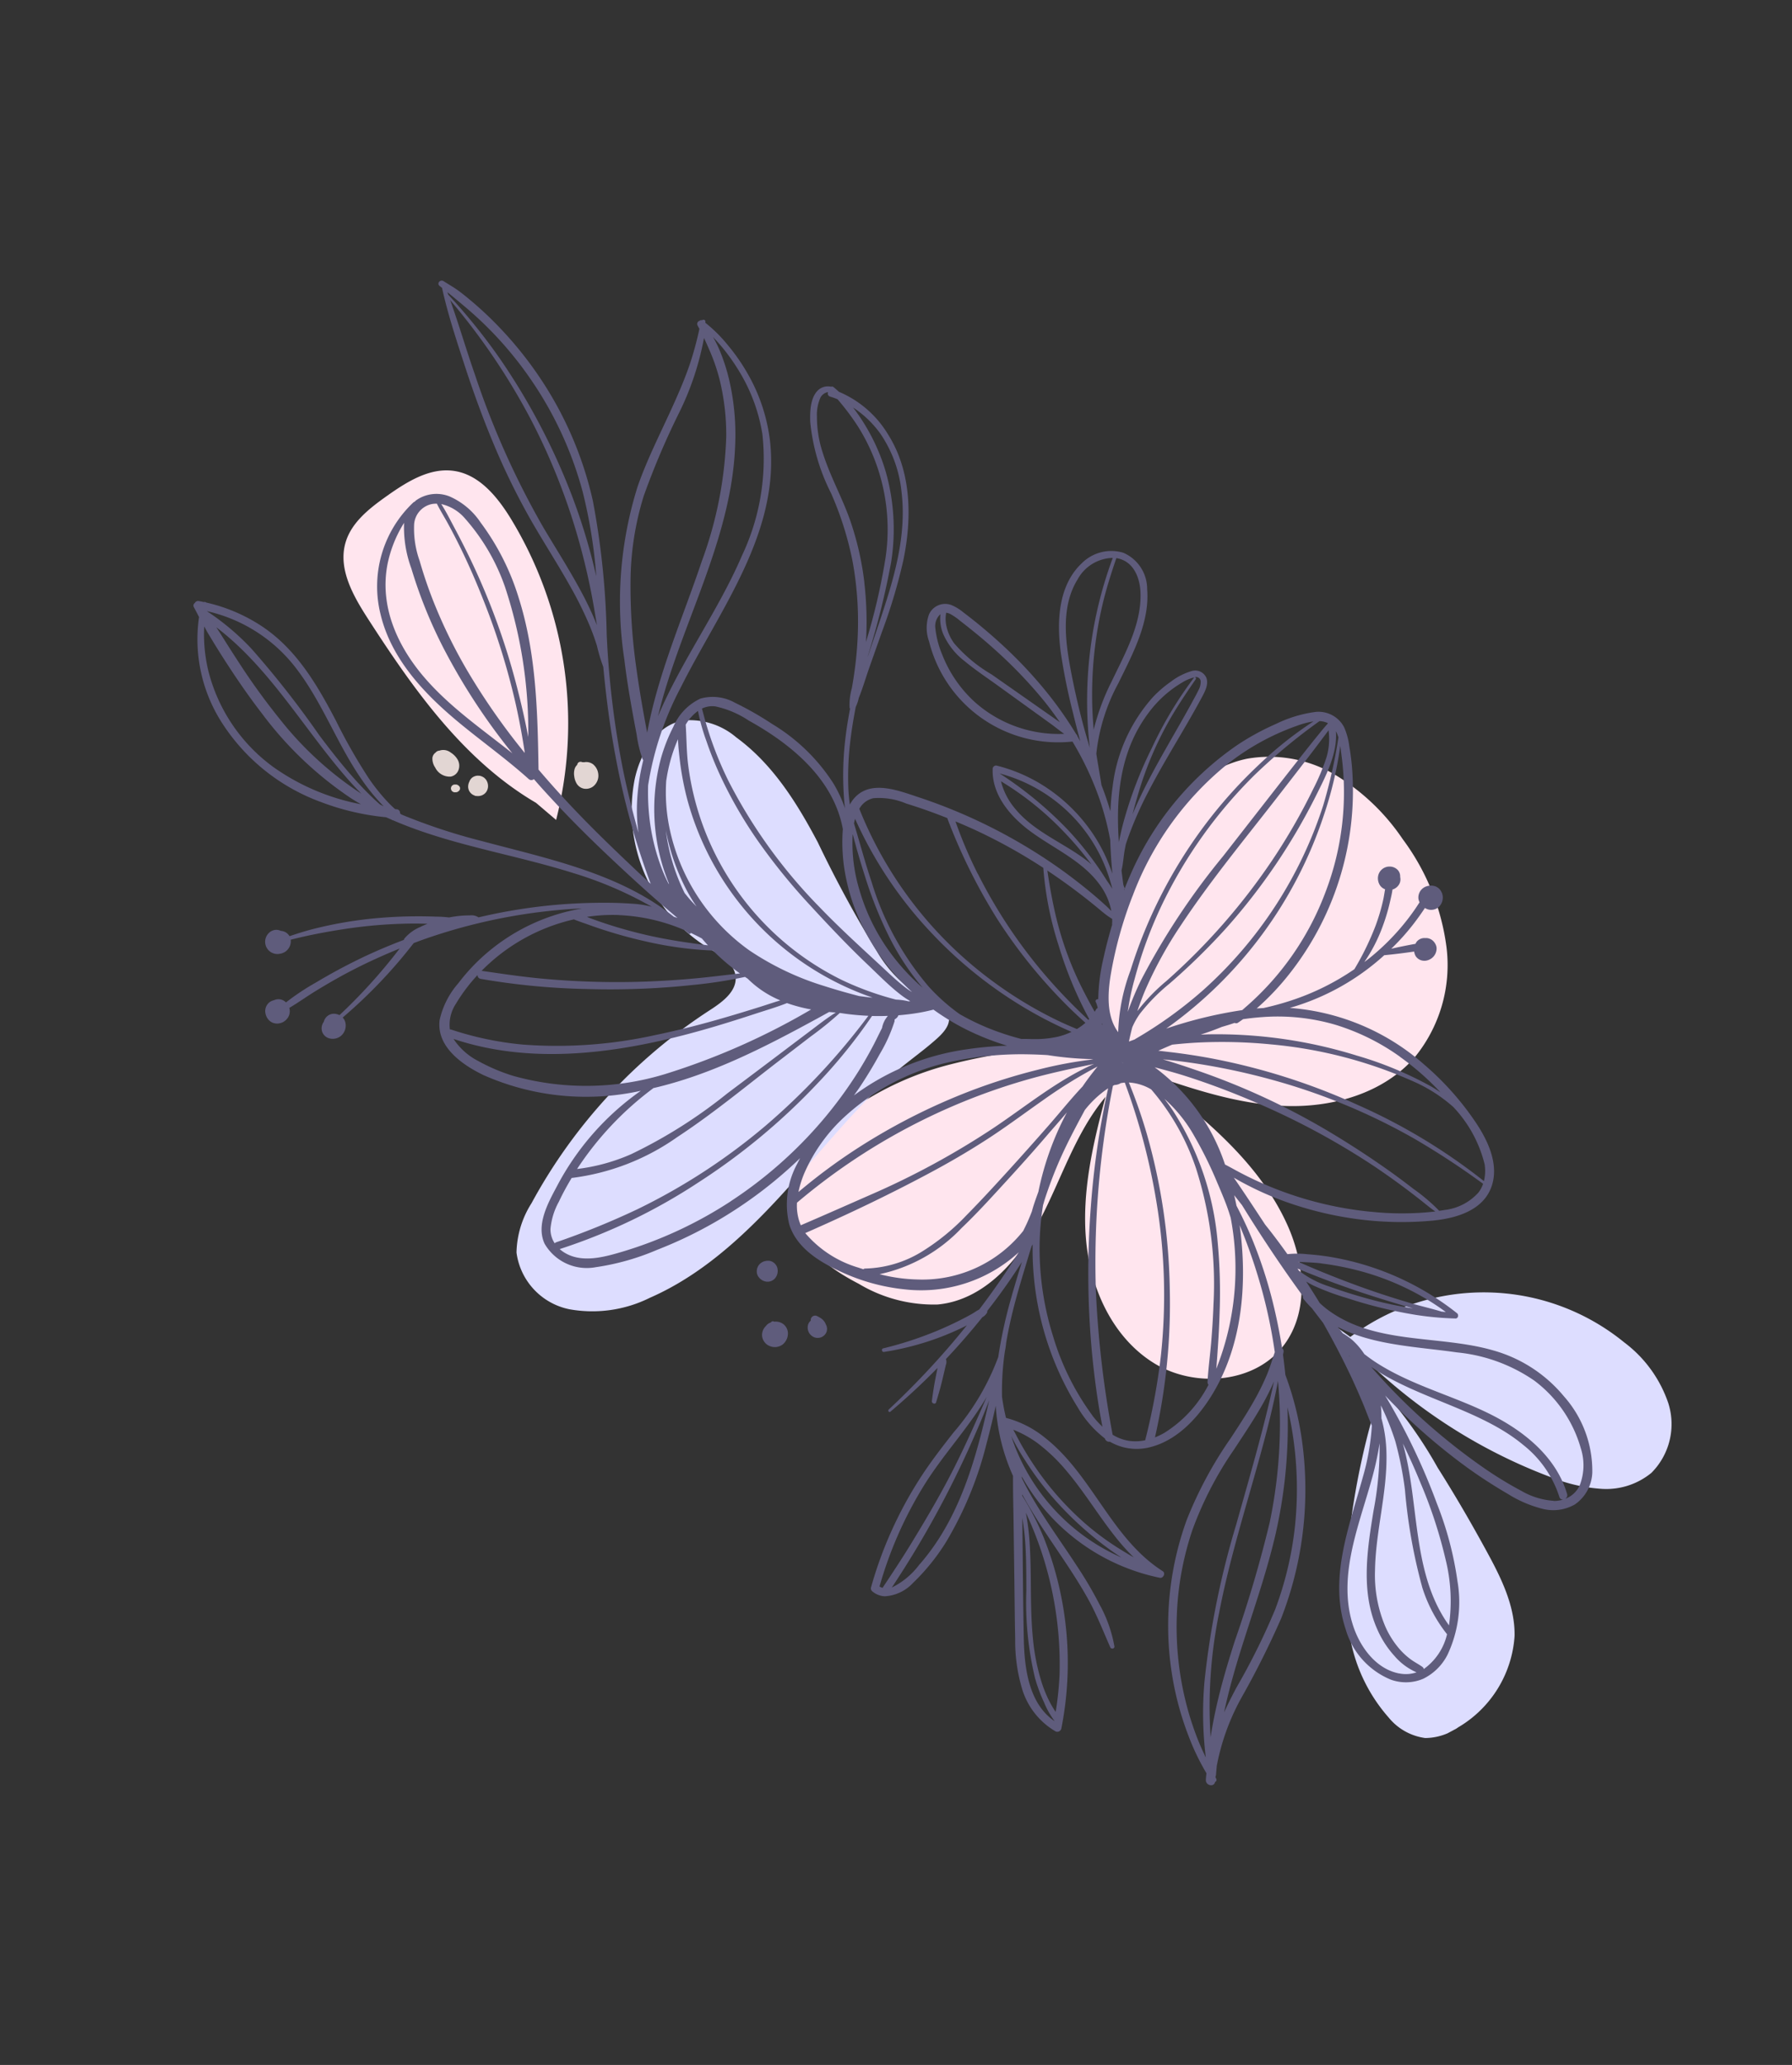 <svg xmlns="http://www.w3.org/2000/svg" xmlns:xlink="http://www.w3.org/1999/xlink" width="146.501" height="168.767" viewBox="0 0 146.501 168.767">
  <rect x="0" y="0" width="146.501" height="168.767" fill="#333333" stroke="none"/>
  <defs>
    <clipPath id="clip-path">
      <rect id="Rectangle_109813" data-name="Rectangle 109813" width="89.631" height="143.482" fill="none"/>
    </clipPath>
  </defs>
  <g id="Group_206831" data-name="Group 206831" transform="matrix(0.883, -0.469, 0.469, 0.883, 0, 42.079)">
    <g id="Group_206830" data-name="Group 206830" clip-path="url(#clip-path)">
      <path id="Path_450868" data-name="Path 450868" d="M52.188,57.379a32.156,32.156,0,0,0,8.277-23.562c-.136-2.049-.593-4.3-2.236-5.529-1.616-1.212-3.846-1.048-5.848-.788-1.723.223-3.576.543-4.78,1.794-1.542,1.6-1.476,4.109-1.288,6.323.582,6.841,1.474,13.915,5.08,19.757" transform="translate(-23.727 -14.024)" fill="#ffe5ee"/>
      <path id="Path_450869" data-name="Path 450869" d="M70.507,144.248A12.13,12.13,0,0,0,65.3,146.1a6.793,6.793,0,0,0-2.983,4.524c-.315,2.314.857,4.561,2.183,6.483a11.909,11.909,0,0,0,4.907,4.516c3.5,1.456,7.541-.082,10.67-2.222s5.89-4.914,9.406-6.333c-2.7,2.888-5.355,5.938-6.894,9.583s-1.822,8.021.153,11.449,6.564,5.415,10.136,3.716c3.092-1.471,4.6-5.1,4.824-8.519.374-5.686-2.006-11.151-4.335-16.352,2.655,2.839,5.363,5.719,8.729,7.664s7.548,2.85,11.184,1.479a11.9,11.9,0,0,0,6.555-6.724,18.856,18.856,0,0,0,.99-9.5,17.678,17.678,0,0,0-2.357-7.145,10.567,10.567,0,0,0-5.793-4.631c-3.769-1.112-7.844.446-11.066,2.695a26.952,26.952,0,0,0-5.193,4.756,65.637,65.637,0,0,0-3.866,5.924c-1.448,2.143-3.357.711-5.255-.084a48.2,48.2,0,0,0-7.715-2.592,24.842,24.842,0,0,0-9.071-.533" transform="translate(-31.965 -68.649)" fill="#ffe5ee"/>
      <path id="Path_450870" data-name="Path 450870" d="M53.738,87.427a5.861,5.861,0,0,0-3.22-3.274c-2.1-.654-4.324.73-5.74,2.418a13.245,13.245,0,0,0-1.153,14.954c.583.965,1.325,2.079.9,3.124-.456,1.125-1.919,1.346-3.129,1.45a43.553,43.553,0,0,0-20.307,7.1,7.8,7.8,0,0,0-2.977,2.988A5.458,5.458,0,0,0,19.75,122.3a10.569,10.569,0,0,0,6.266,2.266c5.141.392,10.222-1.165,15.053-2.964,3.445-1.283,6.848-2.7,10.4-3.677,1.733-.477,3.522-.636,5.253-1.071.938-.236,1.918-.687,1.658-1.781-.222-.938-1.176-1.782-1.642-2.609a10.54,10.54,0,0,1-1.049-4.217A99.051,99.051,0,0,1,55.6,98.126c.007-3.636-.252-7.376-1.862-10.7" transform="translate(-9.101 -43.119)" fill="#ddf"/>
      <path id="Path_450871" data-name="Path 450871" d="M124.358,254.41c.032,2.493-.02,5.108-1.231,7.288a9.379,9.379,0,0,1-7.561,4.427,4.744,4.744,0,0,1-2.8-.491,4.655,4.655,0,0,1-1.856-2.886,13.461,13.461,0,0,1,.418-7.653,27.943,27.943,0,0,1,3.61-6.856,60.856,60.856,0,0,1,3.812-5.007q1.031-1.22,2.126-2.384c.462-.491,1.474-1.939,2.153-1.918a35.638,35.638,0,0,1,1,7.657c.2,2.6.3,5.214.33,7.824" transform="translate(-56.746 -122.666)" fill="#ddf"/>
      <path id="Path_450872" data-name="Path 450872" d="M133.951,225.088a43.806,43.806,0,0,0,9.9,19.414,13.43,13.43,0,0,0,3.265,2.824,5.813,5.813,0,0,0,4.17.734,5.639,5.639,0,0,0,3.9-4.408,10.371,10.371,0,0,0-.856-6.052,18.165,18.165,0,0,0-19.57-10.9" transform="translate(-68.77 -115.56)" fill="#ddf"/>
      <path id="Path_450873" data-name="Path 450873" d="M53.881,171.11a1.072,1.072,0,0,0-.132-.071c-.009,0-.016-.011-.024-.015l-.009,0a.843.843,0,0,0-.136-.042.713.713,0,0,0-.071-.017c-.016,0-.03-.01-.046-.011s-.038,0-.058,0a.847.847,0,0,0-.9.75.943.943,0,0,0,.343.776.808.808,0,0,0,.845.11.947.947,0,0,0,.531-.7.812.812,0,0,0-.341-.784" transform="translate(-26.955 -87.767)" fill="#5f5c7c"/>
      <path id="Path_450874" data-name="Path 450874" d="M50.464,182.661l.013-.01-.009.005,0,0" transform="translate(-25.908 -93.773)" fill="#5f5c7c"/>
      <path id="Path_450875" data-name="Path 450875" d="M50.183,180.943a1.077,1.077,0,0,0-.446-.326.18.18,0,0,0-.188-.1c-.028.006-.053.02-.08.028a1.109,1.109,0,0,0-.2-.012.807.807,0,0,0-.292.081,1.011,1.011,0,0,0-.667.592,1,1,0,0,0,.191,1.023,1.068,1.068,0,0,0,.981.359,1.16,1.16,0,0,0,.824-.643.971.971,0,0,0-.127-1.007" transform="translate(-24.77 -92.678)" fill="#5f5c7c"/>
      <path id="Path_450876" data-name="Path 450876" d="M50.416,182.3h0" transform="translate(-25.883 -93.593)" fill="#5f5c7c"/>
      <path id="Path_450877" data-name="Path 450877" d="M57.156,183.982a1.078,1.078,0,0,0-.154-.607,2.824,2.824,0,0,0-.177-.273.362.362,0,0,0-.384-.123.343.343,0,0,0-.237.227.666.666,0,0,0-.326.161.855.855,0,0,0-.107,1.112.776.776,0,0,0,1.129.15.729.729,0,0,0,.245-.587c0-.02.01-.04.011-.06" transform="translate(-28.552 -93.935)" fill="#5f5c7c"/>
      <path id="Path_450878" data-name="Path 450878" d="M89.41,81.873a1.105,1.105,0,0,0-.612-.337.965.965,0,0,0-1.085.571,1.012,1.012,0,0,0-.05.209c-.006.031-.006.064-.009.1-.178.1-.354.2-.53.292q-.82.428-1.68.775a19.2,19.2,0,0,1-3.469,1.029c-.2.039-.4.07-.6.1A12.859,12.859,0,0,0,84,82.8a15.866,15.866,0,0,0,1.509-1.518c.226-.262.472-.534.681-.826a.921.921,0,0,0,.768-.184.859.859,0,0,0,.268-.429.778.778,0,0,0,.1-.568.917.917,0,0,0-.465-.587.946.946,0,0,0-1.216.277,1.056,1.056,0,0,0-.2.676.841.841,0,0,0,.219.513c-.194.249-.379.507-.581.739a16.284,16.284,0,0,1-1.5,1.525,22.51,22.51,0,0,1-3.2,2.329,20.243,20.243,0,0,1-5.741-.162q-1.169-.2-2.313-.52c-.169-.076-.337-.158-.508-.231a21.264,21.264,0,0,0,3.886-1.33A24.147,24.147,0,0,0,88.032,69.894q.29-.7.529-1.427a5.537,5.537,0,0,0,.359-1.6A2.357,2.357,0,0,0,87.3,64.633a10.461,10.461,0,0,0-3.169-.6,20.722,20.722,0,0,0-3.565.036,24.869,24.869,0,0,0-12.821,5.338c-.326.255-.641.524-.957.792l.018-.051a.106.106,0,0,0,.1-.107c0-.088.022-.171.034-.256.134-.365.273-.73.414-1.1.345-.381.621-.839.931-1.246.119-.156.246-.306.367-.459.093-.091.186-.181.279-.268a30,30,0,0,1,3.474-2.746c2.418-1.664,4.991-3.087,7.427-4.723.422-.283.946-.642,1.033-1.188a.993.993,0,0,0-.838-1.079,5.22,5.22,0,0,0-1.873-.024,9.4,9.4,0,0,0-1.888.427,13.322,13.322,0,0,0-6.346,4.922c-.4.547-.759,1.114-1.1,1.689.15-.736.274-1.478.357-2.228.288-.82.547-1.65.834-2.47a15.5,15.5,0,0,1,4.3-4.246c2.126-1.545,4.6-3.177,5.68-5.682a3.229,3.229,0,0,0-.33-3.547,3.405,3.405,0,0,0-3.391-.833c-2.614.711-4.1,3.338-4.97,5.706a49.072,49.072,0,0,0-1.4,4.725c-.2.783-.393,1.572-.569,2.365-.005-.155-.008-.31-.016-.465a.326.326,0,0,0-.009-.214,31.235,31.235,0,0,0-.453-3.8A35.941,35.941,0,0,0,67.4,47.861q-.465-1.328-1.016-2.624c-.179-.421-.366-.839-.559-1.255a3.827,3.827,0,0,0-.577-.976,1.443,1.443,0,0,0-1.974-.191,3.246,3.246,0,0,0-1.035,1.951A10.879,10.879,0,0,0,68.753,57.5a25.17,25.17,0,0,1-.261,5.254,22.924,22.924,0,0,1-.786,3.3c-.407.829-.784,1.672-1.141,2.526.018-.11.037-.224.053-.331a13.484,13.484,0,0,0,.092-3.125,13.751,13.751,0,0,0-2.016-6.012,13.13,13.13,0,0,0-2.342-2.788.282.282,0,0,0-.425.116c-1.059,1.864-.509,4.157.367,5.973,1.031,2.136,2.615,4.087,2.944,6.5a5.211,5.211,0,0,1-.177,2.31c-.058-.194-.115-.389-.183-.581q-.273-.772-.583-1.529-.61-1.485-1.328-2.924A43.85,43.85,0,0,0,55.5,55.61c-1.236-1.291-2.889-3.256-4.89-2.3a3.415,3.415,0,0,0-.35.2c.154-.407.316-.812.506-1.21a24.439,24.439,0,0,1,1.869-3.217c.563-.828,1.174-1.62,1.8-2.4a2.959,2.959,0,0,0,.562-.53c.653-.543,1.256-1.169,1.873-1.737q1.189-1.095,2.382-2.186a44.664,44.664,0,0,0,4.213-4.273c2.249-2.695,4.016-6.079,3.749-9.684A8.576,8.576,0,0,0,65.3,23.293c-.065-.187-.135-.373-.214-.556a.181.181,0,0,0-.152-.108,1.188,1.188,0,0,0-1.08-.251c-.858.246-1.406,1.232-1.776,1.978a16.344,16.344,0,0,0-1.235,5.958,26.542,26.542,0,0,1-1.082,5.819,27.316,27.316,0,0,1-2.237,5.11,29.779,29.779,0,0,1-1.716,2.688q-.461.647-.953,1.27a4.992,4.992,0,0,0-.9,1.309.21.21,0,0,0,0,.084c-.478.6-.946,1.207-1.385,1.836a25.463,25.463,0,0,0-2.036,3.432c-.269.554-.536,1.134-.764,1.729a11.01,11.01,0,0,0,.116-2.22,15.315,15.315,0,0,0-2.139-6.648,26.315,26.315,0,0,0-1.874-2.965,3.711,3.711,0,0,0-2.342-1.629,4.461,4.461,0,0,0-3.037,1,13.73,13.73,0,0,0-2.145,1.846,16.011,16.011,0,0,0-4.18,9.3.229.229,0,0,0-.033.02c.006-.4.023-.8.068-1.2a16.862,16.862,0,0,1,1.218-4.665,18.934,18.934,0,0,1,1.015-2.053A25.442,25.442,0,0,1,42.5,38.6c5.755-4.106,13.129-7.361,15.923-14.364a14.426,14.426,0,0,0,.985-5.605,15.79,15.79,0,0,0-.338-2.954,11.779,11.779,0,0,0-.769-2.491l.049-.08c.079-.144-.072-.251-.2-.229a.169.169,0,0,0-.18-.051.266.266,0,0,0-.334.274c0,.1,0,.2,0,.3a27.126,27.126,0,0,1-2.04,2.176c-.874.821-1.81,1.576-2.758,2.31-1.912,1.482-3.91,2.863-5.69,4.508A31.417,31.417,0,0,0,39.53,34.416c-.5,1.284-.94,2.588-1.362,3.9q-.312.969-.61,1.942a10.328,10.328,0,0,0-.523,2.007l.008.119-.01.015a17.584,17.584,0,0,0-2.142,2.941,13.991,13.991,0,0,0-.972,2.09c.384-1.769.821-3.525,1.336-5.261A73.861,73.861,0,0,1,39.228,31.9,65.448,65.448,0,0,0,43.35,21.727,29.7,29.7,0,0,0,44.3,11.387a30.484,30.484,0,0,0-1.04-5.739,28.91,28.91,0,0,0-.951-2.829c-.18-.454-.368-.905-.575-1.347-.217-.462-.493-.89-.745-1.334-.157-.275-.6-.1-.465.2.035.075.065.152.1.228-.586,2.105-.956,4.279-1.334,6.43-.4,2.282-.723,4.579-.931,6.887a56.43,56.43,0,0,0-.224,6.8c.065,2.115.254,4.224.3,6.339a29.856,29.856,0,0,1-.1,3.565c-.056.591-.138,1.18-.249,1.764a13.946,13.946,0,0,0-.349,1.747v.012c-.94,2.258-1.807,4.544-2.533,6.885a62.01,62.01,0,0,0-2.363,10.6c-.154-.438-.309-.876-.458-1.315-.8-2.366-1.583-4.74-2.249-7.15q-.559-2.026-1.013-4.084c2.154-4.213,4.309-8.507,5.161-13.2a20.108,20.108,0,0,0,.13-6.865,5.878,5.878,0,0,0-1.242-3.069,2.884,2.884,0,0,0-2.565-1c-.055.01-.1.028-.157.041l-.087-.005a9.43,9.43,0,0,0-6.7,6.855c-.949,3.687.157,7.528,1.576,10.936.919,2.208,1.987,4.353,2.809,6.6a.32.32,0,0,0,.376.217c.1.45.211.9.326,1.348.639,2.506,1.4,4.978,2.233,7.426.77,2.268,1.581,4.535,2.486,6.755-.071-.08-.147-.153-.219-.232-2.261-5.251-6.911-9.044-11.021-12.879a47.875,47.875,0,0,1-4.73-4.948c-.019-.045-.036-.091-.054-.136a.3.3,0,0,0-.105-.436l-.091-.061c-.081-.218-.155-.44-.221-.667a15.689,15.689,0,0,1-.5-2.587,45.45,45.45,0,0,1-.159-5.394c.023-3.413-.125-6.86-1.86-9.895A13.75,13.75,0,0,0,11.53,14.24a.205.205,0,0,0-.155-.127c-.106-.088-.211-.178-.319-.262a.3.3,0,0,0-.369-.014.246.246,0,0,0-.226.248c0,.31,0,.619-.005.927a12.621,12.621,0,0,0-2.415,8.335,16.222,16.222,0,0,0,4.11,9.678,20.427,20.427,0,0,0,4.133,3.613c.1.127.2.251.3.377.015.024.026.05.042.074s.024.017.037.026c3.185,3.993,7.4,7.073,10.987,10.72a31.041,31.041,0,0,1,4.387,5.452,8.169,8.169,0,0,0-1.347-1c-.913-.573-1.864-1.086-2.825-1.572a44.118,44.118,0,0,0-6.2-2.557c-.84-.275-1.689-.52-2.542-.747a1.063,1.063,0,0,0-.569-.483c-.237-.126-.48-.242-.729-.344-.272-.112-.549-.209-.83-.295a9.811,9.811,0,0,0-.929-.569c-.418-.24-.836-.476-1.262-.7q-1.288-.685-2.626-1.268A33.129,33.129,0,0,0,6.695,41.9c-.645-.154-1.292-.273-1.943-.38a.87.87,0,0,0-.42-.713.9.9,0,0,0-.174-.178.878.878,0,0,0-.823-.116,1,1,0,0,0,.053,1.908,1.026,1.026,0,0,0,1.313-.6c1.434.347,2.857.79,4.241,1.273a38.991,38.991,0,0,1,5.251,2.272c.336.176.665.363,1,.55-.214-.02-.428-.04-.643-.044a3.374,3.374,0,0,0-1.619.238.184.184,0,0,0-.063.063c-1.417-.177-2.842-.3-4.273-.337q-1.86-.054-3.72.042a19.968,19.968,0,0,0-2.918.287.888.888,0,0,0-.334-.467.862.862,0,0,0-.436-.149,1.1,1.1,0,0,0-.35-.037.917.917,0,0,0-.773.63,1.1,1.1,0,0,0-.046.533.944.944,0,0,0,.223.473,1.047,1.047,0,0,0,.275.211.979.979,0,0,0,.254.088.966.966,0,0,0,.452,0,1.04,1.04,0,0,0,.476-.242.994.994,0,0,0,.289-.516c.816-.036,1.633-.147,2.444-.2,1.1-.071,2.2-.112,3.3-.106,1.5.009,3,.1,4.5.254a44.446,44.446,0,0,1-6.9,2.5,1.03,1.03,0,0,0-.392-.338.853.853,0,0,0-.992.216.791.791,0,0,0-.224.152.881.881,0,0,0-.285.559.861.861,0,0,0,.174.593,1.059,1.059,0,0,0,1,.377,1.1,1.1,0,0,0,.87-.835.859.859,0,0,0-.01-.429,40.739,40.739,0,0,0,7.981-2.649c.253.034.507.062.759.1A45.618,45.618,0,0,1,26.654,50.6c.1.045.191.095.288.141a16.079,16.079,0,0,0-8.645-.426,15.651,15.651,0,0,0-3.15,1.073,6.8,6.8,0,0,0-2.768,1.94C11.1,55.138,12.308,57.463,13.441,59A20.7,20.7,0,0,0,24.19,66.156a22.078,22.078,0,0,0-9.737,3.688c-1.263.853-2.982,1.965-3.073,3.661a3.987,3.987,0,0,0,2.792,3.657,19.957,19.957,0,0,0,5.092,1.1,34.79,34.79,0,0,0,5.289.22,35.592,35.592,0,0,0,8.559-1.354c-.138.094-.276.187-.411.287A6.922,6.922,0,0,0,29.787,81.5c-.37,1.99.751,3.868,1.91,5.386a16.245,16.245,0,0,0,3.953,3.737,11.813,11.813,0,0,0,9.639,1.687c-1.638.95-3.325,1.82-5.047,2.615-.234-.007-.487.033-.693.038-.373.009-.746.009-1.119,0-.745-.017-1.491-.062-2.233-.137a29.814,29.814,0,0,1-4.388-.78c-.163-.042-.235.233-.075.288A22.858,22.858,0,0,0,36.185,95.4q1.138.152,2.284.191c.094,0,.187,0,.281,0q-2.42,1.042-4.915,1.882c-1.307.439-2.624.844-3.957,1.2-.136.036-.11.253.033.222q2.574-.555,5.08-1.352l-.044.054-.563.692c-.375.463-.725.943-1.071,1.427-.114.16.106.407.257.254.428-.43.851-.86,1.252-1.315l.591-.672.294-.337a.635.635,0,0,0,.227-.418q2.15-.726,4.237-1.625a.982.982,0,0,0,.507-.144.224.224,0,0,0,.091-.123c.977-.438,1.944-.9,2.9-1.4.5-.26.989-.534,1.479-.809-.732.729-1.463,1.46-2.175,2.21A37.871,37.871,0,0,0,39.8,99.081a20.081,20.081,0,0,1-6.1,3.726c-1.461.647-2.915,1.3-4.305,2.091a32.954,32.954,0,0,0-7.638,5.956.319.319,0,0,0-.039.326,1.726,1.726,0,0,0,.59.75l.122.077a3.4,3.4,0,0,0,2.54.119,17.244,17.244,0,0,0,3.994-1.706,29.586,29.586,0,0,0,6.712-5.585c.706-.758,1.389-1.535,2.066-2.319a16.294,16.294,0,0,0-1.44,5.721c-.625,1.162-1.213,2.346-1.815,3.518l-2.146,4.176c-.711,1.384-1.433,2.763-2.132,4.154a13.768,13.768,0,0,0-1.425,3.908,6.046,6.046,0,0,0,.8,4.325.339.339,0,0,0,.531-.005,27.613,27.613,0,0,0,6.034-14.4,22.205,22.205,0,0,0,.06-3.895l.049-.094c.016,2,.25,4,.455,5.987.145,1.4.274,2.812.292,4.224s-.149,2.8-.25,4.2c-.014.19.263.284.335.09a11.119,11.119,0,0,0,.531-3.6,32.3,32.3,0,0,0-.16-3.65c-.22-2.47-.595-4.935-.619-7.419,0-.343,0-.685.018-1.025l.055-.114a16.781,16.781,0,0,0,6.079,12.6c.225.187.619-.1.466-.366C41,116.517,42.071,111.2,40.072,106.7a8.426,8.426,0,0,0-2.052-2.925,17.435,17.435,0,0,1,.526-1.684,22.46,22.46,0,0,1,1.923-3.13c.156-.192.305-.389.443-.6.53-.69,1.089-1.358,1.67-2.006,1.066-1.188,2.2-2.315,3.322-3.447.181-.182.366-.365.551-.547l.14-.083a24.4,24.4,0,0,0-2.993,13.49,8.772,8.772,0,0,0,.769,3.284.372.372,0,0,0,.242.433,4.358,4.358,0,0,0,2.56,1.9c2.2.6,4.556-.191,6.463-1.286,4.22-2.425,7-6.782,8.645-11.271a44.224,44.224,0,0,1-.9,5.637,41.232,41.232,0,0,1-1.43,4.878c-.449.418-.875.857-1.347,1.252a18.7,18.7,0,0,1-1.585,1.179c-1.144.766-2.353,1.428-3.559,2.091a32.693,32.693,0,0,0-6.325,4.23,25.375,25.375,0,0,0-7.387,11.925,25.094,25.094,0,0,0-.759,3.86,19,19,0,0,0-.119,3.235c-.1.155-.207.3-.3.466-.237.408.318.848.582.5a.193.193,0,0,0,.213-.187l0-.136.034-.053.081-.079c.139-.217.279-.431.419-.646a18.6,18.6,0,0,1,4.385-3.966,71.281,71.281,0,0,0,5.926-4.215,28.986,28.986,0,0,0,8.035-11.3,25.494,25.494,0,0,0,1.6-6.115c.208-.509.409-1.02.6-1.538.053-.067.11-.131.16-.2a.327.327,0,0,0,.027-.322c.43-1.238.8-2.5,1.116-3.769a37.258,37.258,0,0,0,.906-5.275c.094-.995.138-1.986.146-2.979.084-.281.163-.563.237-.848q.093.512.185,1.023c.192,2.975.486,5.949.91,8.9a.329.329,0,0,0-.059.272,8.334,8.334,0,0,0,.243.949c.076.492.163.982.245,1.473q.071,2.375-.03,4.751c-.036.84-.1,1.679-.174,2.516-.057.672-.165,1.356-.214,2.035a19.49,19.49,0,0,1-2.647,3.39c-2.858,3.031-6.311,5.941-7.047,10.28a6.355,6.355,0,0,0,1.323,5.39,3.615,3.615,0,0,0,2.373,1.18,4.4,4.4,0,0,0,2.673-.8,10.092,10.092,0,0,0,3.541-4.926,27.625,27.625,0,0,0,1.491-6.379,52.357,52.357,0,0,0,.406-9.8,49.2,49.2,0,0,0,3.216,8.448q.858,1.726,1.878,3.366a9.912,9.912,0,0,0,1.9,2.374,3.558,3.558,0,0,0,2.532.949,3.313,3.313,0,0,0,2.469-1.612,9.174,9.174,0,0,0,.883-6.623A11.528,11.528,0,0,0,75.8,117.6c-3.322-3.229-8.42-4.958-10.45-9.393a7.47,7.47,0,0,1-.272-.7c-.04-.688-.094-1.375-.156-2.062.118.2.245.389.379.575a20.434,20.434,0,0,0,1.959,2.205,36.77,36.77,0,0,0,4.322,3.848,25.188,25.188,0,0,0,2.712,1.769c.19.107.39-.141.312-.317a22.689,22.689,0,0,0-7.162-9.059q-.662-.49-1.361-.929a7.562,7.562,0,0,0-1.463-.787c-.1-.768-.215-1.535-.348-2.3-.04-.233-.086-.464-.128-.7-.132-1.417-.262-2.834-.423-4.249-.013-.109-.026-.219-.038-.328.218.35.445.7.679,1.034A25.412,25.412,0,0,0,66.3,98.677a28.6,28.6,0,0,0,4.609,4.151,27.555,27.555,0,0,0,5.407,3.039c1.884.791,4.322,1.315,5.87-.405,1.186-1.318,1.257-3.336,1.084-5.006a23.455,23.455,0,0,0-1.5-6.138,18.7,18.7,0,0,0-7.534-9.253,19.455,19.455,0,0,0,8.84-.182c.759.315,1.524.607,2.3.883a.993.993,0,0,0-.064.4.83.83,0,0,0,.306.563.923.923,0,0,0,.515.2,1.01,1.01,0,0,0,.99-.539.768.768,0,0,0,.075-.3,1,1,0,0,0-.064-.414.869.869,0,0,0-.245-.337.64.64,0,0,0-.184-.111.9.9,0,0,0-.135-.075.822.822,0,0,0-.649.007.976.976,0,0,0-.15.1c-.643-.206-1.291-.4-1.942-.575.474-.138.944-.289,1.406-.462a19.076,19.076,0,0,0,1.961-.862c.2-.1.416-.213.628-.329a.985.985,0,0,0,.241.286.955.955,0,0,0,.706.192,1.013,1.013,0,0,0,.618-.36,1.032,1.032,0,0,0,.244-.6.926.926,0,0,0-.22-.672M78.964,45.946c1.107.839.961,2.277.418,3.4-1.125,2.338-3.486,3.831-5.5,5.322a18.636,18.636,0,0,0-3.141,2.791c.346-.811.713-1.612,1.124-2.392A32.393,32.393,0,0,1,76.144,48.8c.884-1.009,1.838-1.943,2.814-2.86ZM70.254,56.34q.505-2.115,1.154-4.192c.727-2.31,1.747-4.9,3.962-6.173a3.353,3.353,0,0,1,3.336-.187,33.563,33.563,0,0,0-8.629,12.062c-.106.253-.208.509-.31.765.151-.76.307-1.52.487-2.275m-7.062-5.506a10.322,10.322,0,0,1-.511-4.6,7.661,7.661,0,0,1,.524-2.193,1.3,1.3,0,0,1,.9-.8,3.255,3.255,0,0,0-.563,1.563,5.676,5.676,0,0,0,.5,2.738c.431,1.049.976,2.056,1.476,3.073l1.5,3.047.865,1.758c.191.388.362.814.569,1.207a10.31,10.31,0,0,1-5.26-5.791m5.062,4.139-.891-1.747-1.871-3.668a12.087,12.087,0,0,1-1.515-3.688,3.761,3.761,0,0,1,.108-1.565,2.719,2.719,0,0,1,.324-.72c.052-.079.107-.155.16-.231a.983.983,0,0,1,.239.231,4.786,4.786,0,0,1,.47.906q.285.626.552,1.258.515,1.208.957,2.445a37.335,37.335,0,0,1,1.431,5.076c.159.779.273,1.565.367,2.352l-.331-.649m11.8,2.574a.374.374,0,0,1,.265.526,1.4,1.4,0,0,1-.507.556c-.284.211-.586.4-.882.6-2.315,1.529-4.718,2.924-6.969,4.549q-.85.613-1.663,1.278.618-.674,1.259-1.325a28.326,28.326,0,0,1,5.162-4.149c1.078-.672,2.205-1.274,3.334-1.857a.1.1,0,0,0,0-.174m-4.757.819a9.235,9.235,0,0,1,3.686-.928,3.116,3.116,0,0,1,1.065.108.085.085,0,0,0-.071,0,32,32,0,0,0-5.743,3.462,33.261,33.261,0,0,0-5.061,4.451c-.319.348-.621.711-.924,1.073,1.514-3.392,3.562-6.511,7.047-8.167M59.826,38.032a24.2,24.2,0,0,0,1.343-4.948c.311-1.98.254-4,.618-5.975a9.418,9.418,0,0,1,.977-2.875,3.421,3.421,0,0,1,1-1.246.871.871,0,0,1,.746-.088.257.257,0,0,0-.032.4q.23.229.436.477a20.484,20.484,0,0,1,.426,2.673A15.8,15.8,0,0,1,62.3,37.067a51.022,51.022,0,0,1-4.637,5.321,27.877,27.877,0,0,0,2.159-4.356M57.333,43.4a65.566,65.566,0,0,0,5.17-5.759,17.233,17.233,0,0,0,3.1-6.72,16.123,16.123,0,0,0,.315-4.111,15.678,15.678,0,0,0-.2-1.841,8.444,8.444,0,0,1,.97,2.946,10.255,10.255,0,0,1-.716,5.031C64.62,36.438,61.9,39.1,59.235,41.622L57.2,43.544c.044-.047.087-.1.132-.143m.492-25.15a15.561,15.561,0,0,0,.454-2.548,8.96,8.96,0,0,0,.027-1.2c.094.339.183.679.255,1.023a16.261,16.261,0,0,1,.331,2.625,14.087,14.087,0,0,1-.745,5.27,18.48,18.48,0,0,1-6.137,7.985c-3.78,3.044-8.416,5.277-12.218,8.371.5-.557,1-1.1,1.529-1.631,4.875-4.912,10.919-8.889,14.449-14.993a19.85,19.85,0,0,0,2.055-4.9M38.868,39.005c.371-1.158.76-2.31,1.178-3.452a47.345,47.345,0,0,1,2.922-6.543,24.022,24.022,0,0,1,4.241-5.682,62.824,62.824,0,0,1,5.634-4.571,23.344,23.344,0,0,0,4.776-4.523c-.019.425-.051.85-.086,1.267a15.232,15.232,0,0,1-.386,2.349,18.834,18.834,0,0,1-1.717,4.381,32.384,32.384,0,0,1-6.515,8.021c-3.52,3.338-7.5,6.465-10.532,10.295.159-.515.319-1.029.484-1.542M40.846,1.084c.24.563.471,1.131.7,1.7q.485,1.2.866,2.442a29.6,29.6,0,0,1,1.087,5.14,29.836,29.836,0,0,1-.539,10.322A40.874,40.874,0,0,1,40.707,27.3q.081-.312.16-.621a49.184,49.184,0,0,0,1.177-6.192,53.54,53.54,0,0,0,.05-12.54A47.763,47.763,0,0,0,40.814,1.3c.01-.072.022-.143.032-.215M39.672,8.1c.323-2.114.762-4.217,1.071-6.334a53.645,53.645,0,0,1,1.25,11.686,51.9,51.9,0,0,1-1.584,12.318c-.283,1.138-.608,2.265-.966,3.381-.184.575-.379,1.142-.565,1.712a26.877,26.877,0,0,0,.148-2.72c.008-2.123-.167-4.24-.27-6.359A68.4,68.4,0,0,1,39.672,8.1M33.434,18.07A16.676,16.676,0,0,1,33.7,24.6a37.537,37.537,0,0,1-4.071,11.7q.329-1.064.618-2.14c.391-1.459.742-2.929,1.03-4.412a57.067,57.067,0,0,0,1.011-9.06c.027-.839.036-1.68.033-2.52,0-.666.015-1.354-.043-2.024a3.631,3.631,0,0,1,1.157,1.925m-9.017,9.982c-.757-3.329-.535-6.909,1.691-9.648a10.173,10.173,0,0,1,2.764-2.329,9.736,9.736,0,0,0-1.222,3.567,38.185,38.185,0,0,0-.733,7.005,50.961,50.961,0,0,0,.939,10.222c-1.261-2.9-2.735-5.724-3.439-8.817m4.345,9.259a54.589,54.589,0,0,1-.981-7.9,41.414,41.414,0,0,1,.217-6.7q.195-1.664.542-3.3a7.827,7.827,0,0,1,.943-2.742,1.821,1.821,0,0,1,2.175-.866,2.328,2.328,0,0,1,.317.148c-.016.632.031,1.269.038,1.9q.012,1.142-.028,2.282c-.053,1.509-.171,3.016-.341,4.517a57.241,57.241,0,0,1-1.672,8.845q-.341,1.231-.736,2.446-.2.607-.409,1.211c-.019.055-.042.11-.064.166M10.117,28.786A13.927,13.927,0,0,1,9.07,19.228a12.613,12.613,0,0,1,1.4-3.339c0,.257,0,.513.018.772.048.872.1,1.744.179,2.615.145,1.7.339,3.387.625,5.065a29.626,29.626,0,0,0,3.2,9.6c.152.27.314.532.476.793a18.245,18.245,0,0,1-4.848-5.944m2.26-3.288a54.025,54.025,0,0,1-.79-5.659c-.088-.952-.16-1.906-.23-2.861-.014-.19-.033-.379-.05-.568,2.306,5,2.416,10.663,3.667,15.98.126.535.27,1.067.424,1.595A27.957,27.957,0,0,1,12.378,25.5m3.95,9.958c-.082-.216-.162-.433-.235-.651q-.369-1.109-.642-2.245c-.353-1.45-.611-2.92-.844-4.393a77.44,77.44,0,0,0-1.58-8.855,20.318,20.318,0,0,0-1.781-4.429,12.667,12.667,0,0,1,4.267,7.632c.567,3.459.048,6.978.457,10.449a16.38,16.38,0,0,0,.563,2.8c-.071-.1-.136-.2-.206-.3M22.42,111.1a32.534,32.534,0,0,1,7.16-5.633c2.533-1.467,5.356-2.409,7.848-3.944-1.558,1.254-3.137,2.485-4.762,3.65-2.075,1.489-4.264,2.832-6.464,4.127-1.188.7-2.4,1.355-3.611,2.011a1.193,1.193,0,0,1-.172-.211m3.759-.076a6.226,6.226,0,0,1-2.908.619A80.767,80.767,0,0,0,35.5,103.51c.673-.533,1.33-1.084,1.978-1.646-3.182,3.71-6.645,7.386-11.294,9.166m3.935,12.747a12.67,12.67,0,0,0-.259,1.989A6.9,6.9,0,0,0,29.9,127.5l-.011.015c-1.2-2.31-.09-5.066,1-7.217,1.351-2.671,2.743-5.322,4.116-7.982.12-.233.244-.465.365-.7-.236.687-.495,1.364-.8,2.03-.517,1.142-1.107,2.249-1.691,3.358a26.6,26.6,0,0,0-2.766,6.769m1.943.572a26.528,26.528,0,0,1-1.72,2.56l-.009-.065a7.452,7.452,0,0,1-.041-.966,10.68,10.68,0,0,1,.184-1.724,17.2,17.2,0,0,1,1.059-3.469c.932-2.265,2.2-4.368,3.227-6.588a20.706,20.706,0,0,0,1.064-2.71,29.222,29.222,0,0,1-3.765,12.963m7.29-17.507A14.451,14.451,0,0,1,40.374,110c.506,2.36.6,4.785,1.1,7.147a16.231,16.231,0,0,0,.426,1.6l-.065-.1q-.439-.7-.84-1.416a21.75,21.75,0,0,1-1.344-2.895,24.255,24.255,0,0,1-1.445-6.269q-.087-.912-.108-1.829c-.01-.442,0-.886-.006-1.328a8.984,8.984,0,0,1,1.255,1.93m-1.09,4.084a27.9,27.9,0,0,0,2.133,6.183c.191.4.4.787.611,1.172a16.463,16.463,0,0,1-3.432-12.093c.036-.3.083-.6.136-.9a17.554,17.554,0,0,0,.075,2.362,24.94,24.94,0,0,0,.477,3.274m1.17,25.041c.022-.525.052-1.05.109-1.574a24.232,24.232,0,0,1,.639-3.456,25.414,25.414,0,0,1,2.65-6.419,24.6,24.6,0,0,1,4.363-5.5,29.112,29.112,0,0,1,6.075-4.2c1.33-.729,2.672-1.441,3.945-2.267q.809-.525,1.566-1.126c-2.61,3.081-5.43,5.964-8.221,8.887a69.277,69.277,0,0,0-8.3,10.1,29.647,29.647,0,0,0-2.826,5.552M54.7,122.73a27.923,27.923,0,0,1-4.563,5.179,54.623,54.623,0,0,1-5.8,4.165c-.63.423-1.254.864-1.86,1.328,1.062-1.271,2.206-2.471,3.379-3.639,2.411-2.4,4.943-4.687,7.176-7.259a39.842,39.842,0,0,0,5.721-8.7A29.3,29.3,0,0,1,54.7,122.73m3.488-9.219a39.5,39.5,0,0,1-5.154,7.95,100.551,100.551,0,0,1-7.069,7.218c-1.337,1.307-2.652,2.641-3.867,4.064-.53.621-1.053,1.268-1.547,1.937a38.173,38.173,0,0,1,5.376-8.645c2.846-3.532,6.1-6.7,9.2-10,1.367-1.454,2.712-2.934,3.956-4.5-.282.665-.576,1.325-.894,1.974m-1.581,23.794c-1.468-1.186-1.791-3.316-1.512-5.079.662-4.18,4.177-7.034,6.921-9.925a24.248,24.248,0,0,0,2.012-2.367A27.475,27.475,0,0,1,61,124.578c-1.961,2.582-4.041,5.349-4.275,8.7a7.927,7.927,0,0,0,.218,2.578,5,5,0,0,0,.968,2.037,2.739,2.739,0,0,1-1.3-.592m8.844-12.874a37.976,37.976,0,0,1-1.119,6.432,14.061,14.061,0,0,1-2.282,4.886c-.708-5.226,2.569-9.925,3.642-14.9-.042,1.2-.119,2.39-.241,3.578m8.926,6.34a6.021,6.021,0,0,1-1.926-1.926,30.134,30.134,0,0,1-1.87-3.166,50.232,50.232,0,0,1-4.239-11.571V114.1c2.082,4.037,6.254,7.234,7.984,11.456a8.879,8.879,0,0,1,.621,5.152.279.279,0,0,0,.191.339,2.562,2.562,0,0,1-.762-.27m-1.288-14.435a13.431,13.431,0,0,1,4.51,5.01A10.505,10.505,0,0,1,78.367,128a4.555,4.555,0,0,1-1.49,2.641,2.143,2.143,0,0,1-1.61.424.339.339,0,0,0,.353-.273c.643-3.139-.727-6.254-2.525-8.761-1.984-2.765-4.574-5.079-6.235-8.076-.186-.336-.357-.686-.517-1.041a5.852,5.852,0,0,0-.314-1.435,5.638,5.638,0,0,0-.445-.9c-.04-.215-.081-.429-.12-.644,1.852,2.7,5.024,4.5,7.628,6.407m-7.907-3.929.014.062c0,.027-.011.054-.016.08h0c0-.047,0-.094,0-.141m1.534-7.69a23.379,23.379,0,0,1,2.241,1.79,21.319,21.319,0,0,1,3.662,4.307A19.947,19.947,0,0,1,73.84,113c-.1-.059-.19-.126-.287-.187-.625-.623-1.3-1.2-1.927-1.816q-1.32-1.287-2.57-2.641-1.22-1.328-2.38-2.711-.589-.7-1.162-1.42-.2-.251-.4-.5c.537.327,1.091.634,1.607.994m-1.615-.169q.588.705,1.194,1.4,1.21,1.382,2.485,2.706,1.247,1.295,2.538,2.548c.093.09.187.182.28.272a32.611,32.611,0,0,1-2.708-2.263c-.864-.807-1.7-1.648-2.493-2.523a8.154,8.154,0,0,1-1.585-2.31c-.007-.067-.013-.134-.02-.2.1.126.206.251.309.376m0,13.671c.168-.317.326-.64.464-.974a21.126,21.126,0,0,1-.328,3.12,28.21,28.21,0,0,1-1.168,3.892,44.254,44.254,0,0,0-2.5,7.747,11.843,11.843,0,0,0,0,4.3l-.018.02a4.848,4.848,0,0,1-3,1.6.254.254,0,0,0-.009-.2c-.167-.34-.389-.646-.553-.988a5.775,5.775,0,0,1-.391-1.069,7.26,7.26,0,0,1-.191-2.293,10.765,10.765,0,0,1,1.4-4.428c1.563-2.842,3.907-5.175,5.355-8.089a11.671,11.671,0,0,0,.944-2.634m22.5-49.3a22.841,22.841,0,0,1-6.429,9.205,23.176,23.176,0,0,1-9.936,5.138c-.177.04-.353.083-.53.126a35.467,35.467,0,0,0-6.2-1.582,34.77,34.77,0,0,0,19.591-9.382,30.682,30.682,0,0,0,3.819-4.35c-.106.3-.224.595-.317.846M88.12,67.4a41.084,41.084,0,0,1-3.708,4.327,34.419,34.419,0,0,1-15.766,8.734,34.511,34.511,0,0,1-6.776.923.27.27,0,0,0-.036.009l-.506-.07c.255-.306.516-.606.787-.9a5.949,5.949,0,0,1,1.059-.68A15.276,15.276,0,0,1,66.467,78.7a53.117,53.117,0,0,0,6.264-1.845,49.6,49.6,0,0,0,11.585-6.142c1.4-1,3.15-2.2,3.859-3.859a2.72,2.72,0,0,1-.056.547M63.108,79.441c.452-.422.913-.834,1.393-1.221a33.191,33.191,0,0,1,5.04-3.3c3.781-2.054,7.779-3.709,11.7-5.468q1.847-.828,3.69-1.664c.614-.28,1.228-.56,1.838-.849.3-.143.609-.28.908-.43a5.253,5.253,0,0,1-1.2,1.889,17.81,17.81,0,0,1-2.185,1.781,48.74,48.74,0,0,1-5.623,3.529,51.711,51.711,0,0,1-12.308,4.68,15.734,15.734,0,0,0-3.25,1.055M87.377,65.5a1.82,1.82,0,0,1,.523.457.286.286,0,0,0-.028.042c-.353.124-.7.272-1.044.417q-.842.355-1.679.723-1.674.734-3.343,1.48-3.292,1.469-6.584,2.94a57.871,57.871,0,0,0-10.658,5.792,24.959,24.959,0,0,0-2.184,1.786,19.723,19.723,0,0,1,1.771-2.125,34.81,34.81,0,0,1,4.841-4.323,38.2,38.2,0,0,1,11.6-5.781A46.721,46.721,0,0,1,87.377,65.5m-25.1-8.483a12.851,12.851,0,0,1,4.045,10.75,14.043,14.043,0,0,1-.28,1.657c-.018.08-.041.16-.062.239a6.666,6.666,0,0,0-.069-.76,26.826,26.826,0,0,0-.895-5.285,31.086,31.086,0,0,0-2.741-6.6l0,0m3.015,9.771c-.992-2.256-2.757-4.178-3.252-6.645a5.531,5.531,0,0,1,.03-2.518,24.744,24.744,0,0,1,2.61,6.087,26.4,26.4,0,0,1,.734,3.388c-.041-.1-.078-.212-.123-.312m1.873,4.177a25.259,25.259,0,0,1,11.684-5.849,19.873,19.873,0,0,1,6.683-.151,7.075,7.075,0,0,1,1.4.322,31.084,31.084,0,0,0-5.74,1.075A38.5,38.5,0,0,0,75,68.66a39.3,39.3,0,0,0-10.832,7.587,15.647,15.647,0,0,0-3.256,3.988c-.261-1.629.783-3.3,1.749-4.543a32.9,32.9,0,0,1,4.5-4.73m-2.758.021a6.751,6.751,0,0,0,.418.845c-.058.117-.121.232-.192.344a.371.371,0,0,0-.026.066c-.649.658-1.278,1.335-1.874,2.04a15.605,15.605,0,0,0-1.994,2.815c-.091-.083-.277-.057-.283.093a1.814,1.814,0,0,1-.1.528.2.2,0,0,0-.171.035c-.059.04-.122.071-.183.108-.023-.888-.023-1.776.009-2.663a27.193,27.193,0,0,1,1.022-6.344c.283-1.011.612-2.01.964-3A49.3,49.3,0,0,1,64.4,70.983M60.087,82.651l-.021-.017a.872.872,0,0,0-.045-.114h0c.021.043.042.086.062.129m-.04-3.637.038-.034c-.01.058-.02.115-.027.174,0-.046-.008-.093-.011-.14m-3.2-15.575a35.494,35.494,0,0,1,.4-4.659c.393.478.779.961,1.152,1.454a44.124,44.124,0,0,1,3.41,5.267,27.362,27.362,0,0,0-1.857,6.123,32,32,0,0,0-.626,6.555c-.03.011-.062.018-.092.028a43.231,43.231,0,0,1-1.6-5.833,41.219,41.219,0,0,1-.779-8.936M50.783,54.18a1.744,1.744,0,0,1,1.424-.226,5.714,5.714,0,0,1,2.172,1.654c.839.839,1.639,1.717,2.406,2.621a.309.309,0,0,0-.016.047,46.3,46.3,0,0,0-.256,9.09,42,42,0,0,0,1.708,8.918c.207.681.438,1.353.685,2.018a4.611,4.611,0,0,1-.857.119c-.4-.482-.786-.971-1.155-1.478a33.33,33.33,0,0,1-3-5.009A32.407,32.407,0,0,1,50.783,54.18m-.945.853,0,0c.079-.1.165-.2.255-.29A33.439,33.439,0,0,0,51.22,65.858a35.064,35.064,0,0,0,4.915,10.651c.448.65.92,1.29,1.416,1.912a5.626,5.626,0,0,1-1.132-.164,8.364,8.364,0,0,1-1.793-.719c-.286-.149-.562-.32-.85-.466l-.112-.056a21.613,21.613,0,0,1-2-2.087,19.848,19.848,0,0,1-1.507-2.076,15.8,15.8,0,0,1-1.18-3.173,23.76,23.76,0,0,1-.111-9.75c.268-1.644.65-3.264.971-4.9m2.555,21.93a28.146,28.146,0,0,0-3.1-1.307,20.231,20.231,0,0,0-9.886-.988c.3-.152.6-.3.894-.462q1.307-.712,2.551-1.532a12.7,12.7,0,0,0,2.336-1.808l.059-.114.018-.007.019,0,.12-.021a.524.524,0,0,0,.282-.136c.526.226,1.059.431,1.6.61.38.126.764.231,1.152.326a19.661,19.661,0,0,0,1.573,2.647,22.018,22.018,0,0,0,2.378,2.8M49.329,55.795c-.284,1.177-.527,2.365-.74,3.555a33.356,33.356,0,0,0-.561,5.285,21.043,21.043,0,0,0,.468,4.9,17.4,17.4,0,0,1-1.07-4.392,16.4,16.4,0,0,1,.284-5.25,13.109,13.109,0,0,1,1.6-4.1.122.122,0,0,0,.023,0m-6.07-14.885a1.938,1.938,0,0,1,1.05.356,7.932,7.932,0,0,1,1.866,2.3c2.18,3.357,3.892,7.481,2.634,11.46-.1.148-.191.3-.278.449a14.63,14.63,0,0,0-1.151,2.514,16.471,16.471,0,0,0-.883,5.5,18.107,18.107,0,0,0,1.065,5.948,6.148,6.148,0,0,1-.318-.608c-.407-.9-.706-1.847-1.031-2.776-.731-2.09-1.477-4.182-2.08-6.313A42.063,42.063,0,0,1,42.4,47.191a29.129,29.129,0,0,1,.283-3.324q.117-.81.278-1.613c.091-.45.2-.9.3-1.344m-1.786.535c.037-.021.073-.046.111-.067a3.634,3.634,0,0,1,1.3-.452,16.03,16.03,0,0,0-.545,2.483,28.759,28.759,0,0,0-.328,3.083,35.566,35.566,0,0,0,.221,6.157,49.853,49.853,0,0,0,1.29,6.585c.578,2.214,1.187,4.417,1.913,6.588.372,1.112.707,2.259,1.188,3.33a6.627,6.627,0,0,0,.467.87l-.137-.054a5.079,5.079,0,0,0-.84-.607,24.507,24.507,0,0,1-3.153-3.489A22.8,22.8,0,0,1,40.1,44.462c.393-1.041.92-2.007,1.373-3.017m-3.528,3.267A13.081,13.081,0,0,1,40.356,42.2c-.255.533-.477,1.085-.686,1.623a23.82,23.82,0,0,0-.944,3.049A23.659,23.659,0,0,0,44.5,68.319c-.1-.065-.2-.126-.291-.192-.209-.142-.414-.291-.621-.436-.711-.656-1.413-1.323-2.087-2.017a22.986,22.986,0,0,1-4.1-5.515,16.38,16.38,0,0,1-1.056-11.9,14.409,14.409,0,0,1,1.594-3.549m-1.93,3.52a17.736,17.736,0,0,0-.816,5.117A13.6,13.6,0,0,0,35.282,55c-.062-.22-.125-.441-.182-.663-.063-.246-.111-.509-.163-.772a16,16,0,0,1,1.077-5.331m-6.692,4.385a15.178,15.178,0,0,1,4.2,3.632c.054.135.116.266.166.4.032.086.118.075.168.024.2.271.4.546.586.83q.08.364.175.724c-1.349-.946-2.675-1.926-3.926-3q-1.266-1.089-2.433-2.288-.574-.59-1.121-1.206c-.055-.062-.109-.129-.163-.2a13.99,13.99,0,0,1,2.35,1.079m-3.391-1.4c.238.3.524.586.772.862q.57.634,1.168,1.242,1.18,1.2,2.459,2.293A30.032,30.032,0,0,0,34.78,58.8a17.149,17.149,0,0,0,1.07,2.688c-1.077-.431-2.164-.838-3.235-1.283q-1.947-.808-3.845-1.727a66.349,66.349,0,0,1-7.5-4.267c-1.35-.889-2.644-1.848-3.946-2.8a.29.29,0,0,0-.041-.019,15.39,15.39,0,0,1,8.652-.176M14.221,52.754a14.032,14.032,0,0,1,2.617-1.217.306.306,0,0,0,.086.4,57.1,57.1,0,0,0,7.237,4.782A63.681,63.681,0,0,0,32,60.509a36.986,36.986,0,0,0,4.08,1.421c.041.076.084.151.126.227a8.3,8.3,0,0,0,1.525,2.824c-.578-.115-1.162-.208-1.736-.315-.965-.18-1.928-.367-2.889-.567-1.936-.4-3.86-.863-5.758-1.419a37.129,37.129,0,0,1-9.905-4.386,26.242,26.242,0,0,1-4.587-3.819.358.358,0,0,0-.1-.071,3.11,3.11,0,0,1,1.471-1.65m1.315,7.424a15.227,15.227,0,0,1-1.96-2.423,5.3,5.3,0,0,1-.925-2.525c5.045,5.32,12.428,7.73,19.428,9.139,1.122.226,2.247.431,3.374.626.873.151,1.762.338,2.651.436a12.636,12.636,0,0,0,1.5,1.387,56.869,56.869,0,0,1-13.039-.941,22.122,22.122,0,0,1-11.03-5.7m9.6,6.282.049-.018c4.646,1.241,9.51,1.319,14.294,1.267.443,0,.886-.012,1.329-.018q.227.15.459.294c-.849.059-1.688.212-2.528.345q-1.391.22-2.781.444-2.814.45-5.629.889a40.213,40.213,0,0,1-9.253.7,15.487,15.487,0,0,1-4.491-1.006,25.974,25.974,0,0,1,8.552-2.9m-12.765,6.2a5.632,5.632,0,0,1,1.645-1.636c.588-.443,1.2-.843,1.831-1.224a18.976,18.976,0,0,0,9.191,1.1c3.445-.316,6.857-1.025,10.266-1.6q1.615-.27,3.231-.542a28.048,28.048,0,0,0,3.006-.585A20.565,20.565,0,0,0,43.5,69.47a55.688,55.688,0,0,1-11.624,3.99,49.959,49.959,0,0,1-12.518,1.114,64.449,64.449,0,0,1-7.08-.727.292.292,0,0,0-.152.016,2.056,2.056,0,0,1,.246-1.2m14.114,4.915a33.975,33.975,0,0,1-9.955-.546c-1.527-.313-3.352-.753-4.135-2.26a2.758,2.758,0,0,1-.131-.3,46.917,46.917,0,0,0,12.575.508,52.381,52.381,0,0,0,12.429-2.591,43.178,43.178,0,0,0,6.487-2.765c.378.212.76.415,1.149.6a3.056,3.056,0,0,0-.349.173,2.1,2.1,0,0,0-.539.48c-.433.3-.854.618-1.291.916q-1.007.686-2.063,1.3a34.621,34.621,0,0,1-4.525,2.181,35.067,35.067,0,0,1-9.652,2.3m6.272.868a13.662,13.662,0,0,1,4.755-2.486,18.684,18.684,0,0,1,10.719.158,27.2,27.2,0,0,1,5.389,2.3q.671.372,1.322.773A26.764,26.764,0,0,0,57.9,81.125l.173.118a34.473,34.473,0,0,0-4.453-1.391,47.7,47.7,0,0,0-5.5-1.028A50.264,50.264,0,0,0,37.1,78.664a47.027,47.027,0,0,0-5.406.846,8.056,8.056,0,0,1,1.065-1.067m-1.578,1.78a50.663,50.663,0,0,1,21.589,0c1.747.382,3.464.879,5.18,1.379-3.223-.233-6.461.432-9.661.761a65.158,65.158,0,0,1-11.512.109c-2.063-.154-4.127-.3-6.189-.472a4.078,4.078,0,0,1,.593-1.78m2.237,7.355c-.091-.1-.188-.19-.276-.29a9.066,9.066,0,0,1-2.532-4.55c3.711.277,7.415.442,11.138.434,1.891,0,3.782-.073,5.666-.238,1.857-.164,3.7-.452,5.547-.679a39,39,0,0,1,5.144-.33c-.625.264-1.242.546-1.841.863-1.331.451-2.631,1.013-3.941,1.511q-2.35.893-4.715,1.743c-1.545.552-3.095,1.1-4.662,1.59a18.281,18.281,0,0,1-4.728.926,9.26,9.26,0,0,1-4.635-.959.229.229,0,0,0-.164-.021m3.6,2.861A13.622,13.622,0,0,1,34.4,88.552a12.925,12.925,0,0,0,7.686-.183c1.635-.456,3.238-1.033,4.838-1.6S50.119,85.621,51.7,85c.8-.313,1.623-.618,2.435-.942a23.875,23.875,0,0,0-5.1,4.631c-.06.057-.124.111-.184.168-.348.315-.71.643-1.038,1-.271.235-.547.464-.833.682-.162.124-.327.242-.493.361l-.049.036a10.516,10.516,0,0,1-9.421-.5m7.336,16.486a21.065,21.065,0,0,1,.2-7.252,24,24,0,0,1,2.416-6.887,22.738,22.738,0,0,1,1.88-2.94c.132-.132.259-.269.394-.4q1.109-1.069,2.31-2.038c1.266-1.02,2.613-1.927,3.964-2.829a8.318,8.318,0,0,1,2.517-.676,67.544,67.544,0,0,0-5.786,7.879,70.715,70.715,0,0,0-5.592,10.761c-.745,1.823-1.439,3.685-2.01,5.575a7.642,7.642,0,0,1-.3-1.195m1.637,3.2a3.6,3.6,0,0,1-.908-1.039A83.361,83.361,0,0,1,49.4,98.013a73.353,73.353,0,0,1,6.25-10.423c.9-1.259,1.846-2.487,2.826-3.686.052,0,.1,0,.156.007a1.055,1.055,0,0,0,.351.1,1.1,1.1,0,0,0,.155,0,2.674,2.674,0,0,1,.316.118,52.132,52.132,0,0,1-2.269,9.768,46.485,46.485,0,0,1-5.627,11.378,52.218,52.218,0,0,1-4.344,5.454,3.724,3.724,0,0,1-1.222-.6m7.923-.978a10.016,10.016,0,0,1-5.05,1.781,5.776,5.776,0,0,1-.835-.034A49.364,49.364,0,0,0,54.816,100.7a48.836,48.836,0,0,0,4.264-12.032,41.726,41.726,0,0,0,.672-4.391A4.023,4.023,0,0,1,61.1,85.631a19.2,19.2,0,0,1,.213,7.4,30.974,30.974,0,0,1-3.969,10.53c-.518.9-1.062,1.779-1.622,2.651-.58.9-1.217,1.776-1.769,2.7a.308.308,0,0,0-.04.232m8.374-14.127c-.072.8-.136,1.6-.268,2.391-.03.181-.067.361-.1.541a22.183,22.183,0,0,1-6.829,10.347c.32-.492.628-.995.937-1.49q.75-1.2,1.455-2.434a44.139,44.139,0,0,0,2.595-5.241A23.461,23.461,0,0,0,61.855,88c-.038-.4-.095-.788-.16-1.179a11.855,11.855,0,0,1,.731,3.875,32.59,32.59,0,0,1-.142,4.32m9.966,7.86a29.065,29.065,0,0,1-8.271-8.355c-.142-.216-.283-.428-.428-.637A16.228,16.228,0,0,0,62.2,84.168c.619.575,1.238,1.149,1.829,1.752,1.344,1.372,2.619,2.812,3.826,4.3a60.741,60.741,0,0,1,6.389,9.491q.761,1.423,1.447,2.883.342.73.666,1.469c.188.428.361.868.582,1.28a23.866,23.866,0,0,1-4.688-2.472m8.522,2.759a4.385,4.385,0,0,1-3.1-.037c-.143-.045-.285-.1-.427-.147a14.892,14.892,0,0,0-1.024-2.578q-.6-1.339-1.269-2.648c-.871-1.71-1.814-3.386-2.814-5.025a57.833,57.833,0,0,0-7.054-9.231c-.65-.7-1.31-1.386-1.99-2.054q1.285.853,2.518,1.783a54.64,54.64,0,0,1,4.752,4.04,50.445,50.445,0,0,1,7.865,9.579,64.051,64.051,0,0,1,3.219,5.864,2.544,2.544,0,0,1-.671.453m1.541-1.837a3.469,3.469,0,0,1-.707,1.221,47.644,47.644,0,0,0-6.181-10.325,52.416,52.416,0,0,0-8.8-8.992q-1.379-1.1-2.832-2.1c-.232-.161-.465-.323-.7-.484.413.025.825.058,1.237.095.656.265,1.307.541,1.948.841a40.981,40.981,0,0,1,5.205,2.936,36.687,36.687,0,0,1,8.888,8.176A12.339,12.339,0,0,1,82.246,98.5a10.443,10.443,0,0,1,.068,5.3m-2-10.981a21.916,21.916,0,0,1,1.565,4.121q-.212-.4-.445-.775A29.45,29.45,0,0,0,77.269,91.1a38.634,38.634,0,0,0-9.893-7.234c-.2-.1-.4-.193-.6-.291.605.106,1.214.194,1.823.254.358.075.717.147,1.077.2a.261.261,0,0,0,.255.116c.166-.015.332-.037.5-.059.495.18.985.373,1.469.589a16.788,16.788,0,0,1,4.963,3.337,18.219,18.219,0,0,1,3.455,4.8" transform="translate(0 0)" fill="#5f5c7c"/>
      <path id="Path_450879" data-name="Path 450879" d="M46.374,70.164a1,1,0,0,0-.7-.581c-.012,0-.022,0-.034,0a.446.446,0,0,0-.375-.013.622.622,0,0,0-.421.25,1.283,1.283,0,0,0-.175.812,1.322,1.322,0,0,0,.758,1.245.836.836,0,0,0,.832-.173,1.02,1.02,0,0,0,.335-.738,1.642,1.642,0,0,0-.219-.8" transform="translate(-22.931 -35.7)" fill="#e2d6d3"/>
      <path id="Path_450880" data-name="Path 450880" d="M49.523,76.881a.971.971,0,0,0-.043-.17.372.372,0,0,0-.025-.065.9.9,0,0,0-.226-.287.63.63,0,0,0-.106-.068.667.667,0,0,0-.116-.059.846.846,0,0,0-.366-.046.743.743,0,0,0-.173.045.764.764,0,0,0-.162.09.5.5,0,0,0-.073.066l-.006,0a.413.413,0,0,0-.059.045.951.951,0,0,0-.215.279.367.367,0,0,0-.029.067.911.911,0,0,0-.044.179.8.8,0,0,0,.044.354.372.372,0,0,0,.024.059,1.029,1.029,0,0,0,.091.15l.008.008a.522.522,0,0,0,.045.054s0,.008.005.012a.25.25,0,0,0,.1.082l.006,0,.015.012a.851.851,0,0,0,.217.111,1.171,1.171,0,0,0,.173.043,1.046,1.046,0,0,0,.183,0,.408.408,0,0,0,.064-.008.879.879,0,0,0,.177-.054.709.709,0,0,0,.2-.13.788.788,0,0,0,.211-.281.868.868,0,0,0,.075-.243.413.413,0,0,0,.007-.065,1.174,1.174,0,0,0,0-.185" transform="translate(-24.579 -39.112)" fill="#e2d6d3"/>
      <path id="Path_450881" data-name="Path 450881" d="M45.993,76.055l-.014-.03-.006-.014,0,0-.041-.069a.333.333,0,0,0-.132-.1l-.074-.039a.236.236,0,0,0-.125-.021.231.231,0,0,0-.121.023.239.239,0,0,0-.1.07.236.236,0,0,0-.069.1c-.007.027-.015.055-.021.082a.314.314,0,0,0,.023.163l.041.07a.321.321,0,0,0,.128.1l.074.036a.312.312,0,0,0,.193.018l.035-.007a.265.265,0,0,0,.127-.055.2.2,0,0,0,.066-.079.2.2,0,0,0,.036-.1.271.271,0,0,0-.02-.14" transform="translate(-23.25 -38.904)" fill="#e2d6d3"/>
      <path id="Path_450882" data-name="Path 450882" d="M66.351,83.064a.938.938,0,0,0-.511-.51c-.024-.01-.05-.015-.075-.022a.635.635,0,0,0-.122-.073l-.008,0a.3.3,0,0,0-.168-.125.27.27,0,0,0-.3.114.789.789,0,0,0-.294.149,1.324,1.324,0,0,0-.36.558,1.538,1.538,0,0,0-.106.653.9.9,0,0,0,.342.629.988.988,0,0,0,.692.19,1.12,1.12,0,0,0,.918-.781,1.156,1.156,0,0,0-.012-.779" transform="translate(-33.067 -42.264)" fill="#e2d6d3"/>
    </g>
  </g>
</svg>
